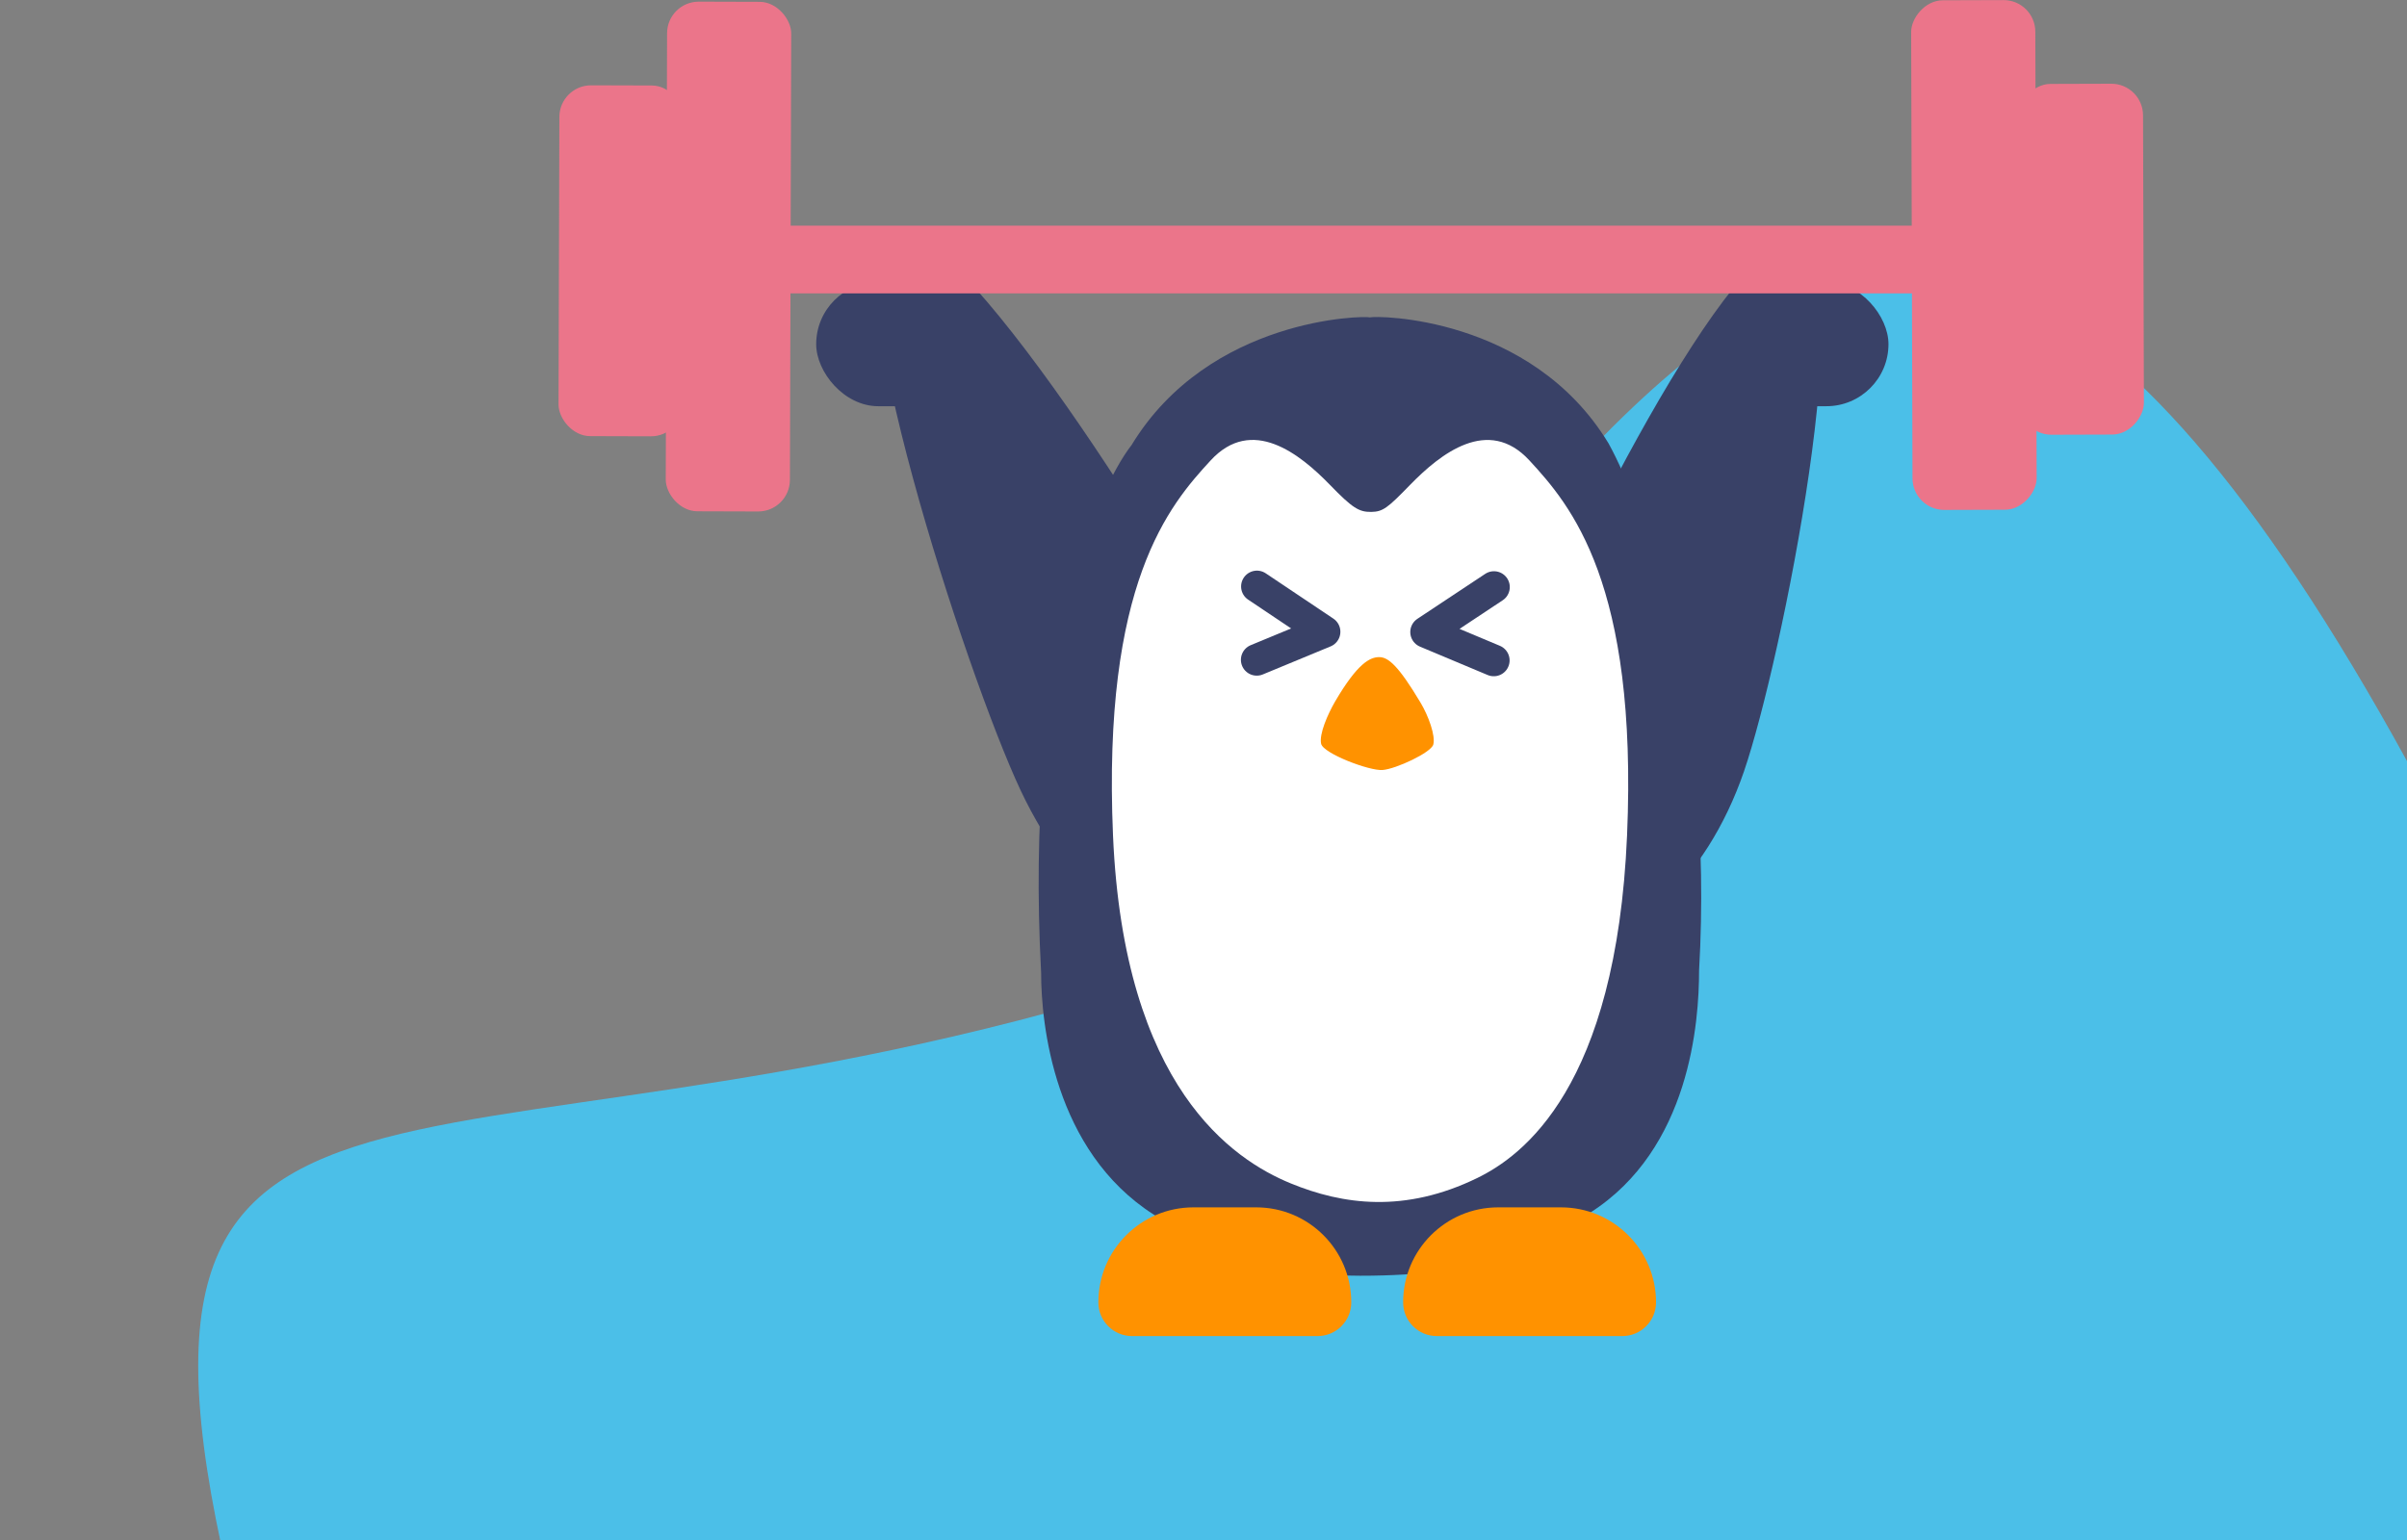 <svg width="125" height="80" viewBox="0 0 125 80" fill="none" xmlns="http://www.w3.org/2000/svg">
<rect x="0" y="0" width="125" height="80" fill="#808080" stroke="none"/>
<path d="M130.406 50.114C186.913 135.035 97.045 118.156 59.847 128.729C22.649 139.302 24.1 125.491 13.491 88.169C2.883 50.846 19.061 62.67 56.258 52.097C83.43 29.904 96.679 -20.229 130.406 50.114Z" fill="#4BBFE8"/>
<rect x="89.866" y="14.654" width="8.206" height="6.448" rx="3.224" fill="#394167"/>
<rect x="42.386" y="14.654" width="8.206" height="6.448" rx="3.224" fill="#394167"/>
<path d="M78.781 36.03C76.809 41.787 77.851 47.357 81.106 48.472C84.362 49.587 88.599 45.824 90.57 40.067C92.542 34.311 96.656 13.685 93.401 12.57C90.145 11.455 80.752 30.273 78.781 36.03Z" fill="#394167"/>
<path d="M64.271 35.735C67.063 41.689 66.802 47.701 63.686 49.162C60.57 50.623 55.781 46.981 52.988 41.026C50.195 35.071 43.153 13.486 46.269 12.024C49.384 10.563 61.478 29.78 64.271 35.735Z" fill="#394167"/>
<path d="M80.339 62.492C80.357 62.492 80.369 62.486 80.386 62.469C80.132 62.486 80.097 62.492 80.339 62.492Z" fill="white"/>
<path d="M82.744 62.472C82.756 62.483 82.768 62.49 82.78 62.49C82.993 62.49 82.963 62.483 82.744 62.472Z" fill="white"/>
<path d="M71.147 16.488C71.436 16.389 79.498 16.389 83.527 23.02C85.425 26.437 89.025 36.701 88.236 50.42C88.236 53.074 87.776 59.683 82.576 62.999C78.162 65.812 74.606 66.178 71.836 66.255C68.744 66.341 64.816 66.221 59.921 63.099C54.72 59.784 54.067 53.175 54.067 50.521C53.215 34.493 56.843 25.576 58.764 23.12C62.796 16.489 70.858 16.39 71.147 16.488Z" fill="#394167"/>
<path d="M81.584 63.764C81.59 63.764 81.596 63.757 81.602 63.752C81.495 63.757 81.478 63.764 81.584 63.764Z" fill="white"/>
<path d="M79.423 23.916C77.283 21.598 74.803 23.57 73.226 25.19C72.06 26.392 71.817 26.584 71.21 26.593C70.577 26.602 70.232 26.392 69.07 25.191C67.493 23.566 65.012 21.594 62.872 23.917C60.733 26.234 57.238 30.297 57.801 43.404C58.365 56.511 64.057 60.252 67.019 61.47C69.741 62.59 72.953 63.031 76.723 61.192C79.06 60.05 83.934 56.505 84.496 43.398C85.058 30.295 81.567 26.237 79.423 23.916Z" fill="white"/>
<path d="M81.518 63.754C81.524 63.759 81.53 63.759 81.536 63.759C81.625 63.766 81.613 63.759 81.518 63.754Z" fill="white"/>
<path d="M73.764 36.489C72.629 34.591 72.1 34.136 71.625 34.136C71.15 34.136 70.503 34.446 69.336 36.438C68.943 37.118 68.5 38.135 68.608 38.636C68.712 39.138 71.118 40.056 71.801 40C72.502 39.944 74.321 39.095 74.434 38.678C74.556 38.223 74.185 37.188 73.764 36.489Z" fill="#FF9200"/>
<path d="M57.04 67.655C57.04 64.93 59.25 62.72 61.975 62.72H65.239C67.965 62.72 70.174 64.93 70.174 67.655C70.174 68.623 69.39 69.407 68.423 69.407H58.792C57.824 69.407 57.04 68.623 57.04 67.655Z" fill="#FF9200"/>
<path d="M72.867 67.655C72.867 64.93 75.076 62.72 77.802 62.72H81.065C83.791 62.72 86.001 64.93 86.001 67.655C86.001 68.623 85.216 69.407 84.249 69.407H74.618C73.651 69.407 72.867 68.623 72.867 67.655Z" fill="#FF9200"/>
<path d="M77.584 30.497L74.061 32.833L77.574 34.307" stroke="#394167" stroke-width="1.645" stroke-linecap="round" stroke-linejoin="round"/>
<path d="M65.275 30.466L68.786 32.819L65.265 34.276" stroke="#394167" stroke-width="1.645" stroke-linecap="round" stroke-linejoin="round"/>
<rect x="34.647" y="0.081" width="6.448" height="26.475" rx="1.645" transform="rotate(0.169 34.647 0.081)" fill="#EB758A"/>
<rect width="6.448" height="26.475" rx="1.645" transform="matrix(-1 0.003 0.003 1 105.693 0)" fill="#EB758A"/>
<rect x="29.054" y="4.427" width="6.448" height="18.224" rx="1.645" transform="rotate(0.169 29.054 4.427)" fill="#EB758A"/>
<rect width="6.448" height="18.224" rx="1.645" transform="matrix(-1 0.003 0.003 1 111.287 4.345)" fill="#EB758A"/>
<rect x="40.628" y="11.723" width="59.789" height="3.517" fill="#EB758A"/>
</svg>
